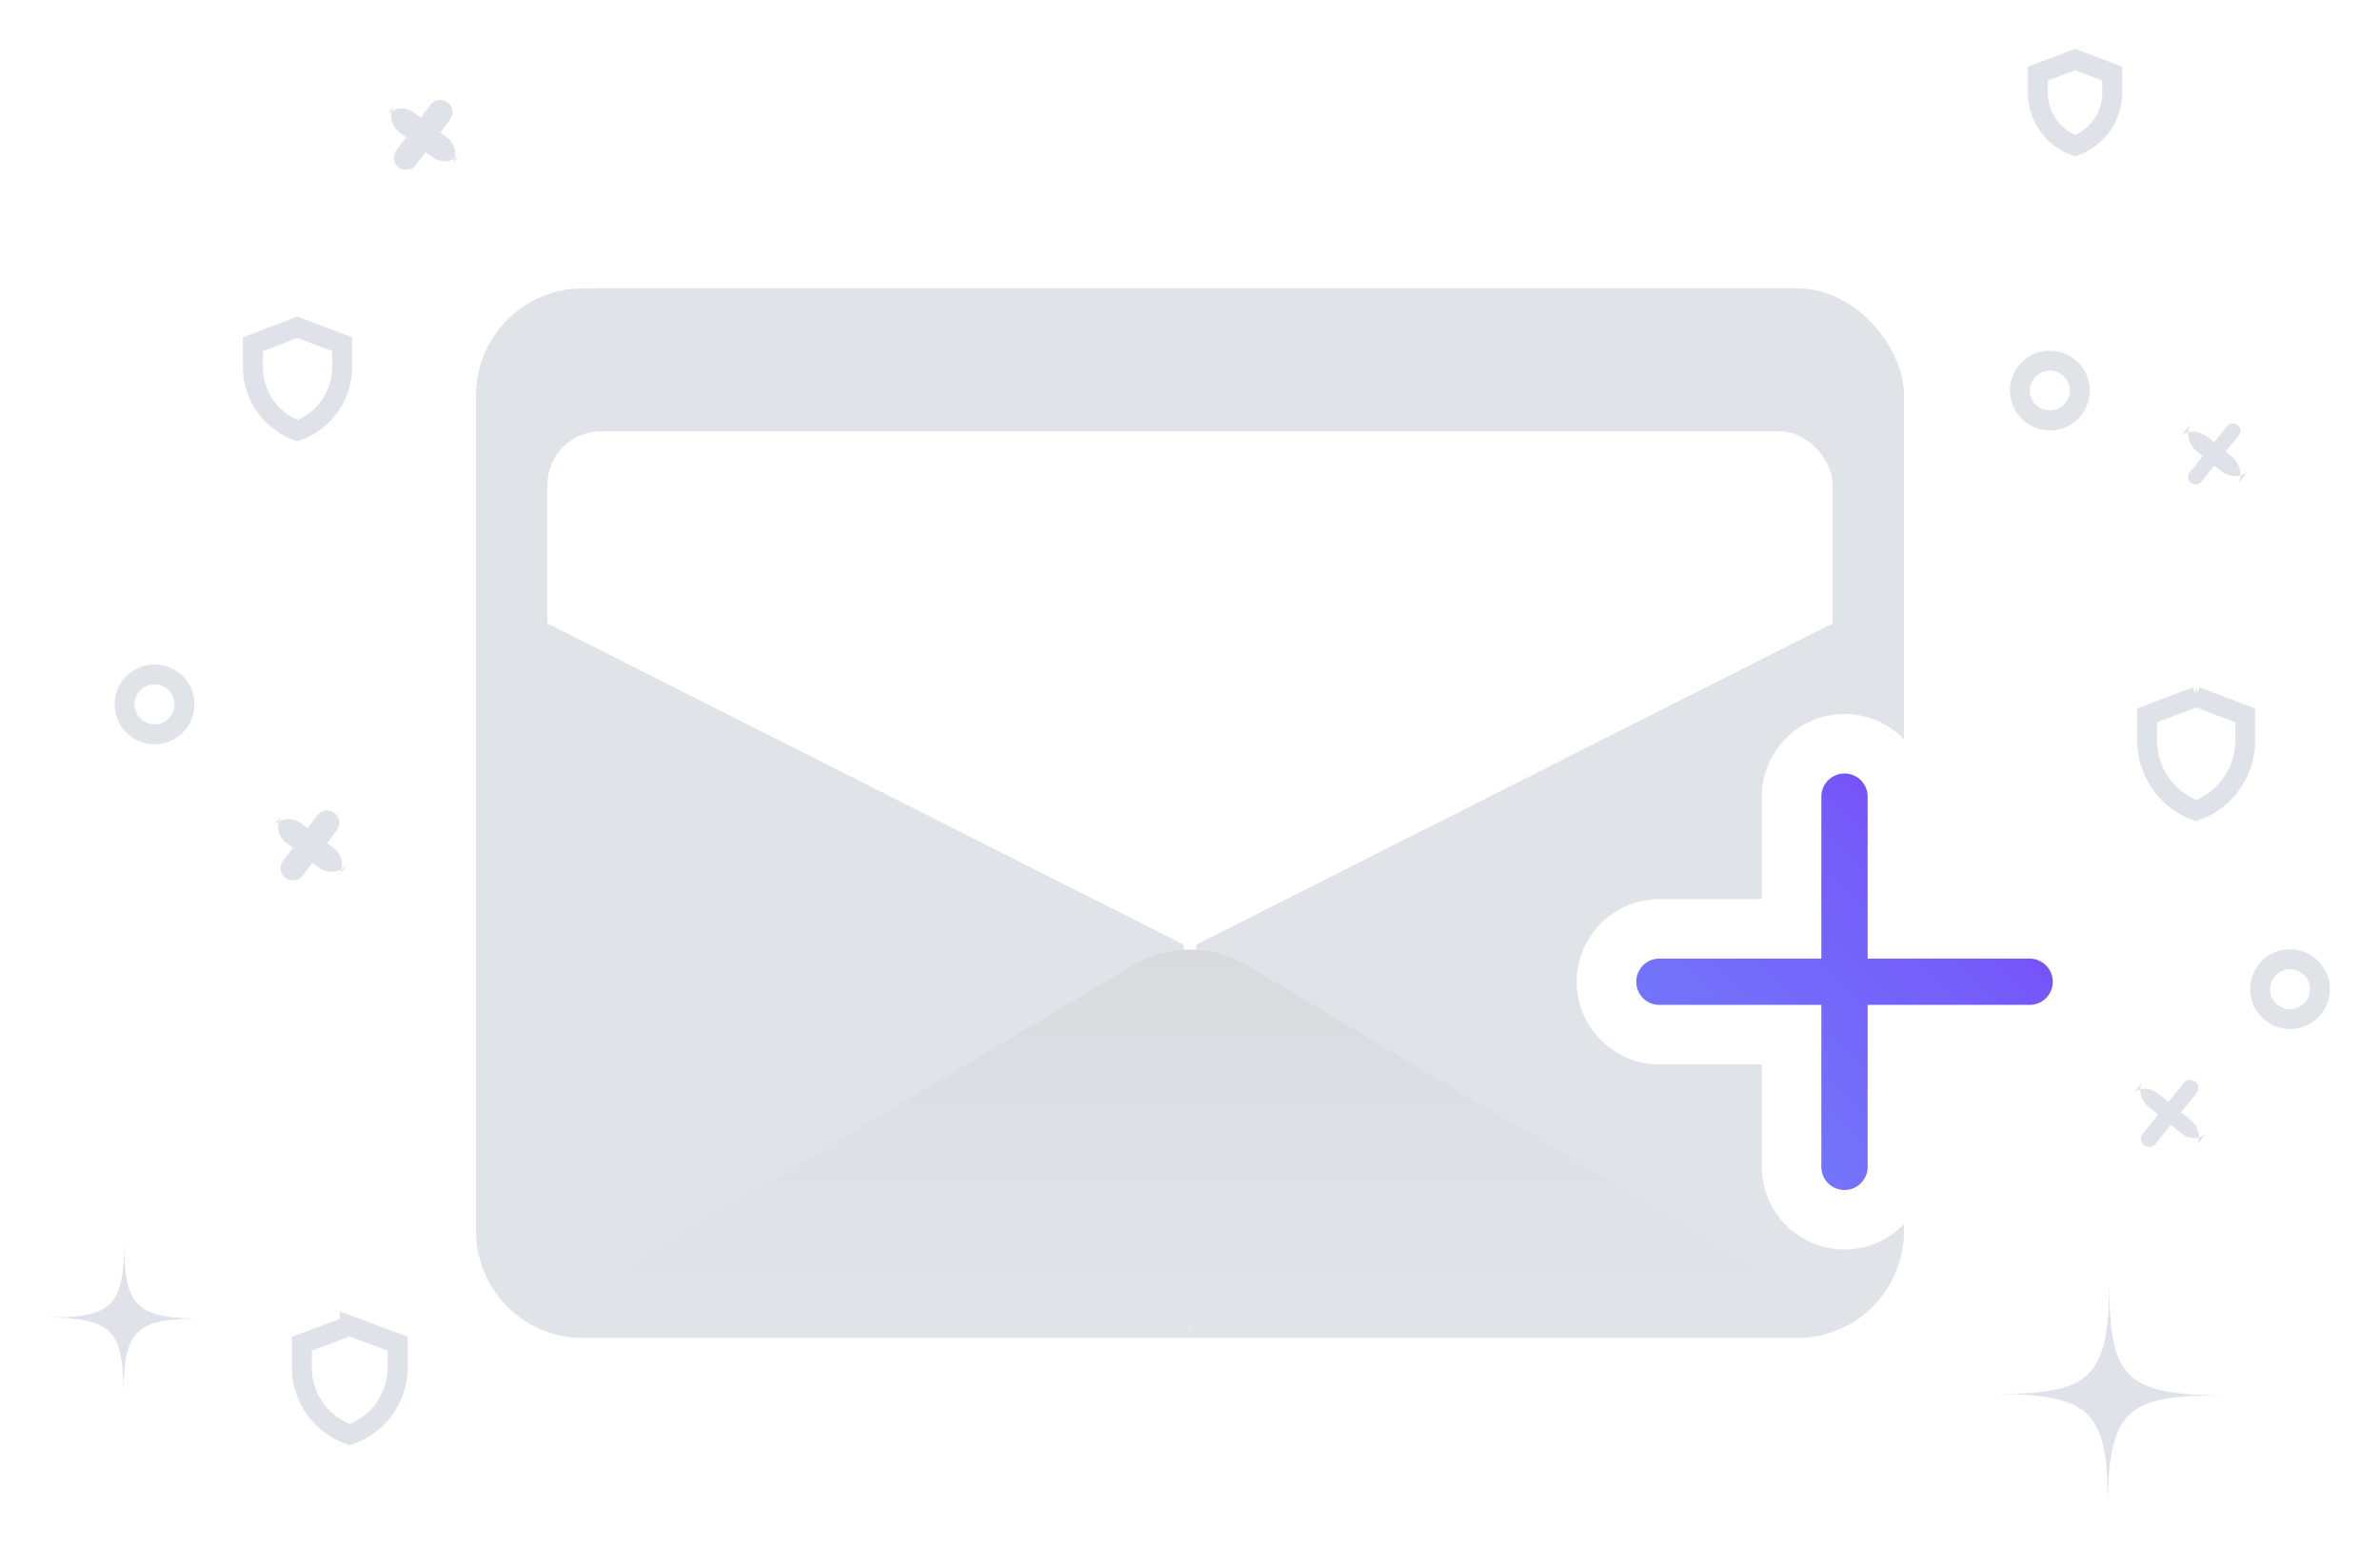 <svg width="160" height="104" xmlns="http://www.w3.org/2000/svg" xmlns:xlink="http://www.w3.org/1999/xlink"><defs><rect id="path-1" x="4.8" y="9.613" width="86.4" height="55.273" rx="3.6"/><filter x="-7.5%" y="-10%" width="115%" height="123.5%" filterUnits="objectBoundingBox" id="filter-2"><feOffset dy="1" in="SourceAlpha" result="shadowOffsetOuter1"/><feGaussianBlur stdDeviation="2" in="shadowOffsetOuter1" result="shadowBlurOuter1"/><feColorMatrix values="0 0 0 0 0.878 0 0 0 0 0.894 0 0 0 0 0.914 0 0 0 1 0" in="shadowBlurOuter1"/></filter><linearGradient x1="50%" y1="90.702%" x2="50%" y2="0%" id="linearGradient-3"><stop stop-color="#E0E4E9" offset="0%"/><stop stop-color="#D8DADE" offset="100%"/></linearGradient><path d="M15.556 12.444V1.556a1.556 1.556 0 0 0-3.112 0v10.888H1.556a1.556 1.556 0 0 0 0 3.112h10.888v10.888a1.555 1.555 0 1 0 3.112 0V15.556h10.888a1.556 1.556 0 0 0 0-3.112H15.556z" id="path-4"/><filter x="-51.8%" y="-41.1%" width="203.6%" height="203.6%" filterUnits="objectBoundingBox" id="filter-5"><feMorphology radius="4" operator="dilate" in="SourceAlpha" result="shadowSpreadOuter1"/><feOffset dy="3" in="shadowSpreadOuter1" result="shadowOffsetOuter1"/><feGaussianBlur stdDeviation="3" in="shadowOffsetOuter1" result="shadowBlurOuter1"/><feComposite in="shadowBlurOuter1" in2="SourceAlpha" operator="out" result="shadowBlurOuter1"/><feColorMatrix values="0 0 0 0 0 0 0 0 0 0 0 0 0 0 0 0 0 0 0.15 0" in="shadowBlurOuter1"/></filter><linearGradient x1="0%" y1="100%" x2="100%" y2="0%" id="linearGradient-6"><stop stop-color="#7282FB" offset="0%"/><stop stop-color="#755BF9" offset="68.714%"/><stop stop-color="#7934F7" offset="100%"/></linearGradient></defs><g id="Add-email" stroke="none" stroke-width="1" fill="none" fill-rule="evenodd"><path fill="#FFF" d="M0 0h160v104H0z"/><g id="Group-Copy" transform="translate(32 19)"><g id="envelope-back" transform="translate(0 .38)"><rect fill="#E0E4E9" width="96" height="37.249" rx="7.2"/><g id="envelope-inside"><use fill="#000" filter="url(#filter-2)" xlink:href="#path-1"/><use fill="#FFF" xlink:href="#path-1"/></g></g><g id="envelope-front" transform="translate(0 22.735)"><path d="M95.58 21.772L96 48.217H55.2a7.2 7.2 0 0 1-7.2-7.2V3.6A3.6 3.6 0 0 1 53.222.387L95.58 21.772z" id="Triangle-2-Copy" fill="#E0E4E9" transform="matrix(-1 0 0 1 144 0)"/><path d="M47.58 21.772L48 48.217H7.2a7.2 7.2 0 0 1-7.2-7.2V3.6A3.6 3.6 0 0 1 5.222.387L47.58 21.772z" id="Triangle-2-Copy-2" fill="#E0E4E9"/><path d="M92.4 47.336H3.6l40.599-24.193a7.465 7.465 0 0 1 7.602 0L92.4 47.336z" id="Triangle" fill="url(#linearGradient-3)"/></g></g><path d="M136.368 88.288c4.616 4.686 6.172 4.694 10.886.048-4.714 4.646-4.73 6.203-.116 10.884-4.614-4.68-6.172-4.692-10.884-.044 4.712-4.649 4.73-6.202.114-10.888z" id="Path-Copy-15" fill="#DFE2E8" transform="rotate(45 141.754 93.754)"/><path d="M147.642 46.84l-3.3 1.254v1.672c.001 2.125 1.323 4.018 3.3 4.725 1.976-.707 3.298-2.6 3.299-4.725v-1.672l-3.3-1.254z" id="Path-Copy-5" stroke="#DFE2E8" stroke-width="1.341"/><path d="M139.5 4l-2.5.95v1.267a3.796 3.796 0 0 0 2.5 3.58 3.796 3.796 0 0 0 2.5-3.58V4.95L139.5 4z" id="Path-Copy-7" stroke="#DFE2E8" stroke-width="1.341"/><path d="M20 22l-3 1.14v1.52c.001 1.932 1.203 3.654 3 4.297 1.797-.643 2.999-2.365 3-4.296v-1.52L20 22z" id="Path-Copy-8" stroke="#DFE2E8" stroke-width="1.341"/><path d="M146.406 74.307h.855c.743 0 1.345.598 1.345 1.094v-1.094c0 .604-.61 1.094-1.345 1.094h-.855v1.642a.55.55 0 0 1-1.1 0V75.4h-.854c-.743 0-1.345-.598-1.345-1.094V75.4c0-.604.61-1.094 1.345-1.094h.855v-1.642a.55.55 0 0 1 1.1 0v1.642z" id="Combined-Shape-Copy-6" fill="#DFE2E8" transform="rotate(39 145.857 74.854)"/><path d="M149.358 29.905h.5c.828 0 1.5.668 1.5 1.222v-1.222c0 .675-.674 1.222-1.5 1.222h-.5v1.391a.504.504 0 0 1-.5.498.494.494 0 0 1-.5-.498v-1.39h-.5c-.828 0-1.5-.67-1.5-1.223v1.222c0-.675.674-1.222 1.5-1.222h.5v-1.391c0-.275.232-.498.5-.498.276 0 .5.215.5.498v1.391z" id="Combined-Shape-Copy-7" fill="#DFE2E8" transform="rotate(39 148.858 30.516)"/><circle id="Oval-2-Copy-2" stroke="#E0E4E9" stroke-width="1.341" transform="scale(-1 1) rotate(-37 0 526.614)" cx="153.952" cy="66.499" r="2.012"/><circle id="Oval-2-Copy-3" stroke="#E0E4E9" stroke-width="1.341" transform="scale(-1 1) rotate(-37 0 78.41)" cx="10.391" cy="47.353" r="2.012"/><circle id="Oval-2-Copy-4" stroke="#E0E4E9" stroke-width="1.341" transform="scale(-1 1) rotate(-37 0 438.114)" cx="137.806" cy="26.255" r="2.012"/><path d="M23.513 89.133l-3.22 1.199v1.598a4.795 4.795 0 0 0 3.22 4.516 4.795 4.795 0 0 0 3.22-4.516v-1.598l-3.22-1.2z" id="Path-Copy-4" stroke="#DFE2E8" stroke-width="1.341"/><path d="M4.623 84.859c3.175 3.216 4.245 3.221 7.487.033-3.242 3.188-3.253 4.257-.08 7.47-3.173-3.213-4.245-3.22-7.486-.03 3.241-3.191 3.254-4.257.079-7.473z" id="Path-Copy-14" fill="#DFE2E8" transform="rotate(45 8.327 88.61)"/><path d="M21.665 56.017h.58c.743 0 1.345.592 1.345 1.34v-1.039c0 .74-.61 1.339-1.345 1.339h-.58v1.083c0 .458-.366.83-.825.83a.83.83 0 0 1-.824-.83v-1.083h-.58a1.337 1.337 0 0 1-1.345-1.339v1.038c0-.74.61-1.339 1.345-1.339h.58v-1.082c0-.459.366-.83.824-.83a.83.83 0 0 1 .825.83v1.082z" id="Combined-Shape" fill="#DFE2E8" transform="scale(-1 1) rotate(-37 0 119.123)"/><path d="M29.276 8.248h.58c.742 0 1.344.592 1.344 1.339V8.548c0 .74-.61 1.34-1.345 1.34h-.58v1.082c0 .458-.366.83-.824.83a.83.83 0 0 1-.825-.83V9.887h-.58a1.337 1.337 0 0 1-1.345-1.339v1.039c0-.74.61-1.34 1.345-1.34h.58V7.166c0-.458.366-.83.825-.83a.83.83 0 0 1 .825.83v1.083z" id="Combined-Shape-Copy" fill="#DFE2E8" transform="scale(-1 1) rotate(-37 0 94.098)"/><g id="Group" transform="translate(110 52)"><g id="+-shadow"><use fill="#000" filter="url(#filter-5)" xlink:href="#path-4"/><path stroke="#FFF" stroke-width="4" d="M14.444 13.556h-.888v.888h.888v-.888zm3.112-3.112h8.888a3.556 3.556 0 0 1 0 7.112h-8.888v8.888a3.556 3.556 0 0 1-7.112 0v-8.888H1.556a3.556 3.556 0 0 1 0-7.112h8.888V1.556a3.556 3.556 0 0 1 7.112 0v8.888z" fill="#FFF"/></g><path d="M15.556 12.444V1.556a1.556 1.556 0 0 0-3.112 0v10.888H1.556a1.556 1.556 0 0 0 0 3.112h10.888v10.888a1.555 1.555 0 1 0 3.112 0V15.556h10.888a1.556 1.556 0 0 0 0-3.112H15.556z" id="New-Copy-5" fill="url(#linearGradient-6)"/></g></g></svg>